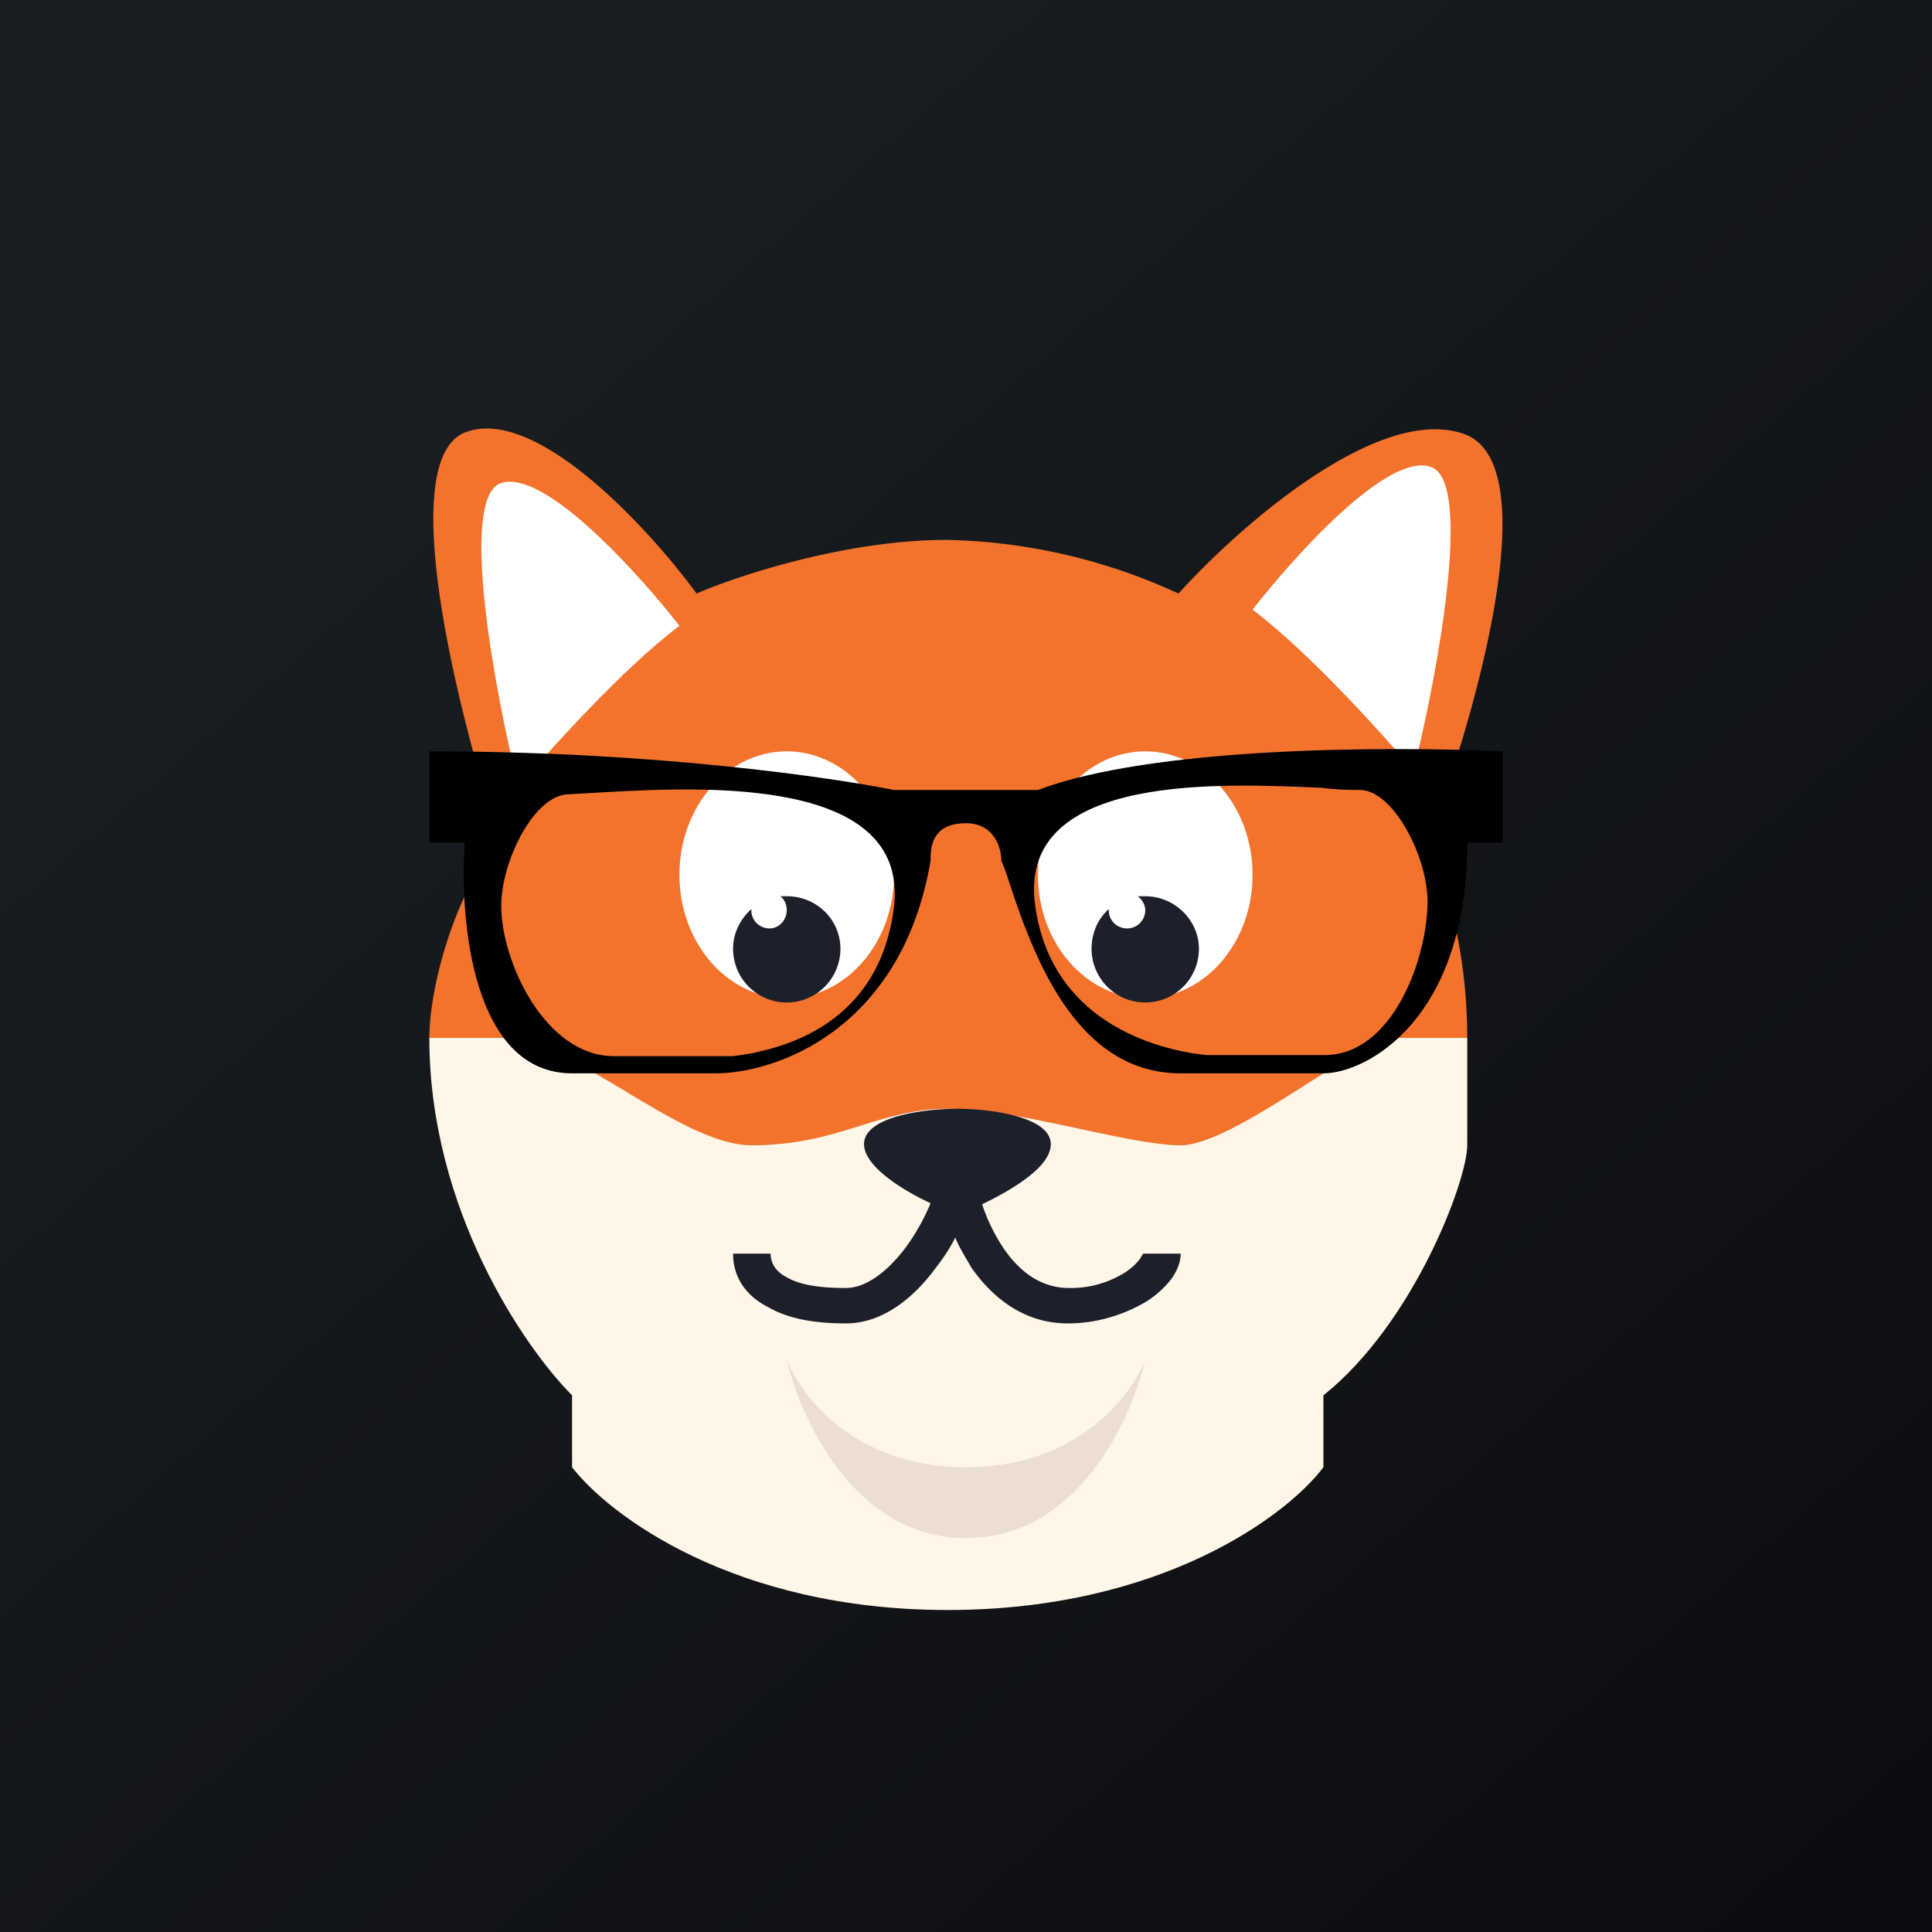<!-- by TradingView --><svg width="18" height="18" viewBox="0 0 18 18" xmlns="http://www.w3.org/2000/svg"><rect x="0" y="0" width="18" height="18" fill="#808080" stroke="none"/><path fill="url(#ayusuy1oy)" d="M0 0h18v18H0z"/><path d="M8.82 5.03c-.93 0-1.94.33-2.33.5-.44-.6-1.5-1.76-2.16-1.5-.66.27-.05 2.66.33 3.82-.4.4-.66 1.33-.66 1.82h.66c.83 0 1.17 1 2.33 1 1.16 0 1-.33 1.83-.33.83 0 1.33.33 2.16.33.83 0 1.66-1 1.99-1h.7c0-.93-.26-1.6-.37-1.82.44-1.16 1.13-3.55.33-3.81-.8-.27-2.1.88-2.65 1.49a5.4 5.4 0 0 0-2.16-.5Z" fill="#F3732D"/><path d="M4.67 9.67H4c0 1.6.89 2.89 1.33 3.33v.67c.34.44 1.5 1.33 3.5 1.33s3.17-.89 3.5-1.33V13c.84-.67 1.34-2 1.34-2.33v-1H13c-.33 0-1.5 1-2 1s-1.5-.34-2.17-.34c-.66 0-1 .34-1.83.34-.67 0-1.67-1-2.33-1Z" fill="#FFF6E7"/><path d="M9 13.67c-1.04 0-1.54-.67-1.67-1 .13.55.63 1.66 1.67 1.66s1.54-1.1 1.67-1.66c-.13.33-.63 1-1.67 1Z" fill="#EDDED4"/><path d="M6.33 5.83c-.53.4-1.22 1.17-1.5 1.5-.22-.89-.56-2.7-.16-2.83.4-.13 1.27.83 1.66 1.33ZM11.67 5.68c.53.4 1.22 1.17 1.5 1.5.22-.89.56-2.7.16-2.83-.4-.14-1.27.83-1.66 1.33Z" fill="#fff"/><ellipse cx="7.33" cy="8.15" rx="1" ry="1.15" fill="#fff"/><path d="M7.17 8.65c.09 0 .16-.08.16-.17 0-.05-.02-.1-.06-.13h.06c.28 0 .5.22.5.49a.5.5 0 0 1-.5.5.5.5 0 0 1-.5-.5c0-.15.07-.28.17-.37v.01c0 .1.08.17.17.17Z" fill="#1C202B"/><ellipse cx="10.67" cy="8.15" rx="1" ry="1.15" fill="#fff"/><path d="M10.5 8.65c.1 0 .17-.08.17-.17 0-.05-.03-.1-.07-.13h.07c.27 0 .5.22.5.49a.5.5 0 0 1-.5.5.5.5 0 0 1-.5-.5c0-.15.06-.28.16-.37v.01c0 .1.08.17.17.17ZM8.92 10.33c-.3 0-.87.07-.87.33 0 .2.34.42.62.55a2 2 0 0 1-.23.41c-.18.24-.38.38-.56.38-.25 0-.43-.03-.55-.1-.1-.05-.15-.13-.15-.22h-.35c0 .23.13.4.33.5.19.11.44.15.72.15.36 0 .65-.26.84-.52.07-.09.13-.18.18-.28.04.1.1.19.15.28.19.27.48.52.9.52.3 0 .56-.1.74-.21a.91.91 0 0 0 .22-.2c.05-.07.09-.15.09-.24h-.35l-.03.05a.58.58 0 0 1-.13.12.95.95 0 0 1-.53.15c-.26 0-.46-.15-.61-.37a1.72 1.72 0 0 1-.2-.41c.29-.14.64-.35.64-.56 0-.26-.58-.33-.87-.33Z" fill="#1C202B"/><path fill-rule="evenodd" d="M4 7.85h.33c-.05.72.07 2.15 1 2.15h1.34c.55 0 1.73-.4 2-1.98 0-.11 0-.35.33-.35.27 0 .33.24.33.35l.04.1C9.6 8.83 9.99 10 11 10h1.33c.4 0 1.34-.5 1.34-2.15H14V7c-1.11-.05-3.27-.04-4.33.36H8.33C7.78 7.25 6.13 7 4 7v.85Zm9.3.55c0-.42-.32-1.04-.63-1.04-.09 0-.2 0-.35-.02-.93-.04-2.81-.14-2.68 1.06.13 1.11 1.12 1.38 1.6 1.43h1.1c.64 0 .96-.91.96-1.43Zm-8.63.04c0-.42.31-1.04.63-1.04l.35-.02c.92-.05 2.81-.14 2.68 1.06-.13 1.1-1.02 1.34-1.5 1.4H5.72c-.64 0-1.05-.88-1.05-1.4Z"/><defs><linearGradient id="ayusuy1oy" x1="3.35" y1="3.12" x2="21.9" y2="24.43" gradientUnits="userSpaceOnUse"><stop stop-color="#1A1E21"/><stop offset="1" stop-color="#06060A"/></linearGradient></defs></svg>